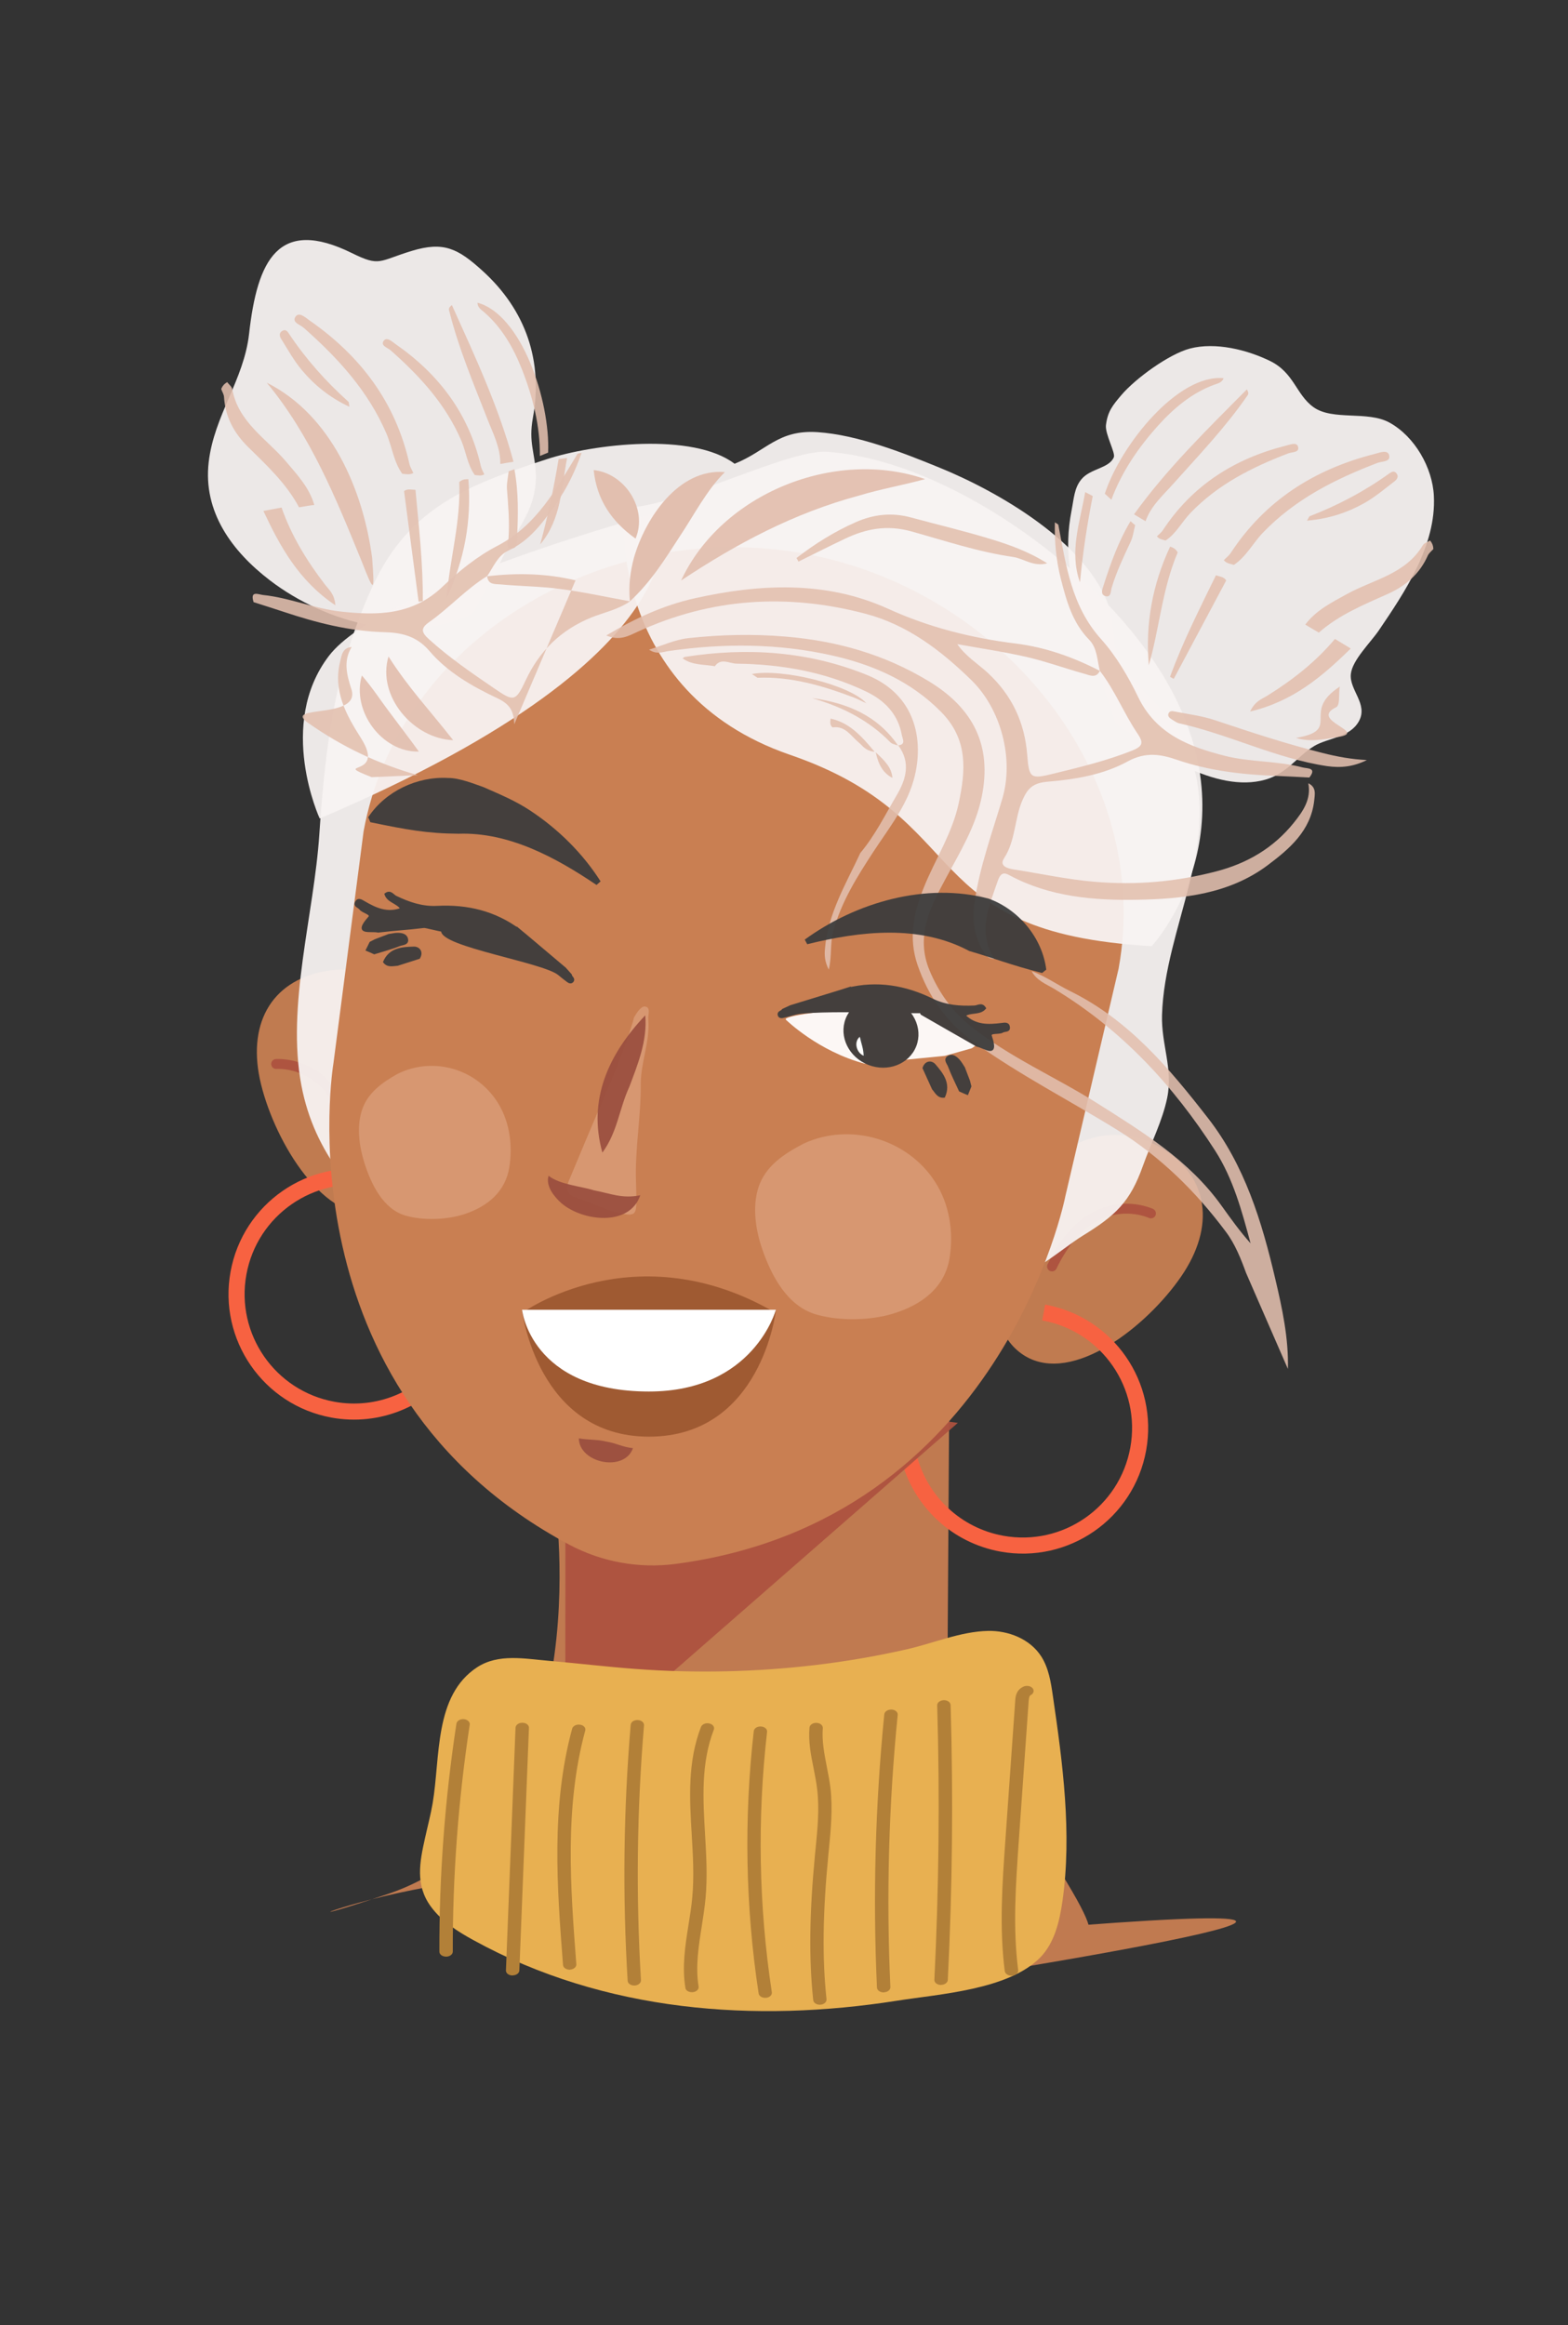 <?xml version="1.0" encoding="utf-8"?>
<!-- Generator: Adobe Illustrator 26.1.0, SVG Export Plug-In . SVG Version: 6.00 Build 0)  -->
<svg version="1.1" xmlns="http://www.w3.org/2000/svg" xmlns:xlink="http://www.w3.org/1999/xlink" x="0px" y="0px"
	 viewBox="0 0 139 206" style="enable-background:new 0 0 139 206;" xml:space="preserve">
<rect x="0" y="0" width="139" height="206" fill="#333333" stroke="none"/>
<style type="text/css">
	.st0{fill:#BAE2D7;}
	.st1{fill:#C49077;}
	.st2{opacity:0.65;}
	.st3{fill:#FFFFFF;}
	.st4{fill:#FCF9F5;}
	.st5{fill:#CAE5F7;}
	.st6{fill:#FFD1BD;}
	.st7{opacity:0.94;}
	.st8{fill:#F76241;}
	.st9{fill:#87BBD8;}
	.st10{fill:#CAEFEC;}
	.st11{fill:#537528;}
	.st12{fill:#B97474;}
	.st13{fill:#74964C;}
	.st14{fill:#9B6753;}
	.st15{opacity:0.42;fill:#AAE0E6;}
	.st16{opacity:0.39;fill:#AAE0E6;}
	.st17{opacity:0.55;}
	.st18{opacity:0.45;}
	.st19{fill:#AAE0E6;}
	.st20{opacity:0.53;}
	.st21{fill:#A86060;}
	.st22{fill:#E2A3A3;}
	.st23{fill:#D18888;}
	.st24{fill:#8C6517;}
	.st25{opacity:0.37;}
	.st26{fill:#F2C58F;}
	.st27{fill:#CD8888;}
	.st28{fill:#E2A6A6;}
	.st29{fill:#BFAE5A;}
	.st30{fill:#A39040;}
	.st31{fill:#FCDBAC;}
	.st32{fill:#EDCFB2;}
	.st33{fill:#FDE9E0;}
	.st34{fill:#A05F5F;}
	.st35{fill:#C97F52;}
	.st36{opacity:0.94;fill:#C97F52;}
	.st37{fill:#E8B051;}
	
		.st38{opacity:0.94;fill:none;stroke:#AD523F;stroke-width:0.607;stroke-linecap:round;stroke-linejoin:round;stroke-miterlimit:10;}
	.st39{opacity:0.94;fill:none;stroke:#F76241;stroke-width:0.941;stroke-miterlimit:10;}
	.st40{opacity:0.94;fill:#F7F3F2;}
	.st41{fill:#AD523F;}
	.st42{opacity:0.26;fill:#FFDECB;}
	.st43{opacity:0.94;fill:#E2BFAF;}
	.st44{opacity:0.93;fill:#E2BFAF;}
	.st45{fill:#3C3C3C;}
	.st46{fill:#3C3C3C;stroke:#3C3C3C;stroke-width:0.126;stroke-miterlimit:10;}
	.st47{fill:#9A4F3F;}
	.st48{fill:#9A562F;}
	.st49{fill:#7E4728;}
	.st50{opacity:0.94;fill:#F7F8F0;}
	.st51{fill:#E2BFAF;}
	.st52{fill:#F4B9B8;}
	.st53{fill:#F9BFBB;}
	.st54{fill:#97C6B7;}
	.st55{fill:#83B2A3;}
	.st56{fill:#B28038;}
	.st57{fill:#304482;}
	.st58{fill:#964D4D;}
	.st59{opacity:0.4;}
	.st60{fill:#D2D2F7;}
	.st61{fill:#EBEBFC;}
	.st62{fill:#F76969;}
	.st63{fill:#F99D9D;}
	.st64{fill:#FC8181;}
	.st65{fill:none;stroke:#DD4026;stroke-width:16.73;stroke-miterlimit:10;}
	
		.st66{opacity:0.94;fill:none;stroke:#AD523F;stroke-width:0.878;stroke-linecap:round;stroke-linejoin:round;stroke-miterlimit:10;}
	.st67{fill:none;stroke:#F76241;stroke-width:1.426;stroke-miterlimit:10;}
	.st68{fill:#3C3C3C;stroke:#3C3C3C;stroke-width:0.181;stroke-miterlimit:10;}
	.st69{fill:none;}
	.st70{opacity:0.89;fill:#9A562F;}
</style>
<g id="Capa_1">
</g>
<g id="window">
</g>
<g id="window2">
</g>
<g id="decoration">
</g>
<g id="Capa_6">
</g>
<g id="table_and_chair">
	<g>
		<path class="st36" d="M78.5,176.25c0,0,56.69-8.68,16.93-5.64c0,0,6.4,5.49-11.46-19.44l0.2-30.41L49.2,133.02
			c0,0,4.27,28.43-14.93,34.83c-19.21,6.4,23.77-10.32,16.02,6.52"/>
		<g class="st7">
			<g>
				<g>
					<path class="st35" d="M90.88,105.4c-3.02,4.41-4.25,12.2,0,14.75c4.25,2.54,10.82-2.66,13.84-7.07
						c3.02-4.41,2.47-8.83-1.78-11.37C98.69,99.16,93.91,100.99,90.88,105.4z"/>
				</g>
			</g>
		</g>
		<path class="st66" d="M102.03,107.51c0,0-5.31-2.5-8.77,4.7"/>
		<path class="st67" d="M80.65,129.38c1.05,3.69,4.12,6.65,8.15,7.39c5.66,1.03,11.07-2.72,12.1-8.38
			c1.03-5.66-2.72-11.07-8.38-12.1"/>
		<g class="st7">
			<g>
				<g>
					<path class="st35" d="M38.8,93.76c1.28,5.2-0.32,12.92-5.19,13.8c-4.87,0.89-9.19-6.29-10.47-11.49
						c-1.28-5.2,0.8-9.13,5.67-10.02C33.68,85.16,37.52,88.56,38.8,93.76z"/>
				</g>
			</g>
		</g>
		<path class="st66" d="M24.48,94.27c0,0,5.85-0.47,6.56,7.49"/>
		<path class="st67" d="M39.75,120.85c-2.29,3.08-6.2,4.78-10.23,4.05c-5.66-1.03-9.41-6.45-8.38-12.1s6.45-9.41,12.1-8.38"/>
		<path class="st40" d="M95.76,54.78c-0.82-3.24-1.47-5.96-0.77-9.54c0.21-1.07,0.24-2.02,0.88-2.78c0.79-0.96,2.45-0.95,2.87-1.95
			c0.16-0.38-0.79-2.06-0.7-2.84c0.15-1.22,0.59-1.75,1.37-2.67c1.25-1.47,4.22-3.63,6.08-4.12c2.26-0.59,5.06,0.11,7.09,1.1
			c2.14,1.04,2.31,2.98,3.85,4.09c1.71,1.23,4.8,0.3,6.74,1.37c2.24,1.23,3.82,3.99,3.94,6.5c0.22,4.38-2.57,8.51-4.87,11.9
			c-0.74,1.09-2.36,2.64-2.49,3.88c-0.15,1.42,1.56,2.66,0.71,4.19c-0.81,1.45-2.74,1.46-3.96,2.19c-1.48,0.89-2.39,2.43-4.33,2.98
			c-4.41,1.25-9.91-2.56-13.29-4.97L95.76,54.78z"/>
		<path class="st40" d="M44.31,49.93c1.19-2.77,3.3-4.6,3.19-7.91c-0.07-1.95-0.66-2.78-0.26-5c0.92-5.01-0.62-9.54-4.46-13.02
			c-2.19-1.99-3.45-2.63-6.28-1.77c-2.93,0.89-2.8,1.43-5.29,0.2c-6.55-3.23-8.4,0.63-9.13,7.15c-0.46,4.09-3.1,7.22-3.58,11.37
			c-0.51,4.39,2.05,7.89,5.44,10.48c4.96,3.79,12.48,5.79,18.01,2.93L44.31,49.93z"/>
		<path class="st40" d="M88.75,113.35c2.28,0.15,5.35-2.71,7.21-3.85c2.94-1.81,4.22-2.99,5.36-6.21c0.7-1.97,1.73-3.98,2.15-6.02
			c0.53-2.59-0.53-4.73-0.46-7.32c0.23-7.89,5.44-15.37,2.38-23.32c-1.23-3.2-3.59-4.69-5.59-7.26c-1.42-1.81-0.79-3.49-1.45-5.5
			c-1.87-5.74-9.87-10.32-15.05-12.43c-3.28-1.34-7.27-2.91-10.83-3.15c-3.52-0.23-4.5,1.66-7.35,2.8
			c-3.69-2.8-12.52-1.76-16.66-0.4c-6.85,2.24-12.18,4.21-15.42,11.23c-3.34,7.22-4.21,14.13-4.73,21.98
			c-0.47,7.15-2.94,15.21-1.59,22.28c1.17,6.15,4.91,9.95,9.21,13.97c3.79,3.54,7.28,4.62,12.38,5.55L88.75,113.35z"/>
		<g class="st7">
			<polygon class="st41" points="84.91,126.07 50.11,156.46 50.13,121.18 			"/>
		</g>
		<g>
			<g>
				<defs>
					<path id="XMLID_00000054961394856427550590000015549737224198623625_" d="M71.28,49.05L71.28,49.05
						c17.77,3.23,30.96,19.83,27.88,36.78l-4.72,20.16c0,0-5.61,28.78-34.58,32.58c-3.21,0.42-6.52-0.18-9.38-1.7
						C24.69,123.11,29.56,94.2,29.56,94.2l2.67-20.53C35.32,56.72,53.51,45.82,71.28,49.05z"/>
				</defs>
				<use xlink:href="#XMLID_00000054961394856427550590000015549737224198623625_"  style="overflow:visible;fill:#C97F52;"/>
				<clipPath id="XMLID_00000080885311246627735260000016680034873122076584_">
					<use xlink:href="#XMLID_00000054961394856427550590000015549737224198623625_"  style="overflow:visible;"/>
				</clipPath>
			</g>
		</g>
		<path class="st42" d="M54.22,107.31c-0.78-0.3-2.03-0.78-3.28-1.25c-0.74-0.28-0.78-0.79-0.52-1.42c0.93-2.22,1.85-4.44,2.8-6.64
			c1.05-2.46,2.1-4.92,2.89-7.48c0.04-0.13,0.05-0.28,0.11-0.4c0.24-0.41,0.61-0.99,0.97-0.94c0.53,0.08,0.24,0.73,0.28,1.13
			c0.17,1.98-0.69,3.85-0.67,5.82c0.02,2.85-0.52,5.68-0.42,8.54c0.02,0.48,0.02,0.96,0.03,1.44
			C56.43,107.78,56.35,107.85,54.22,107.31z"/>
		<path class="st40" d="M55.27,45.02c0,0-1.47,16.28,14.77,21.86c16.56,5.69,10.91,15.77,32.06,16.95c0,0,9.6-10.35,0.72-24.44
			c-5.88-9.33-19-18.61-29.47-19.36C69.82,39.78,60.43,44.84,55.27,45.02z"/>
		<path class="st40" d="M58.47,45.37c0,0,5.45,12.02-30.13,27.15c0,0-3.84-8.31,0.82-14.41C33.82,52.01,58.47,45.37,58.47,45.37z"/>
		<g class="st7">
			<path class="st44" d="M45.59,64.17c-0.06-1.15-0.34-1.76-1.51-2.31c-2.21-1.04-4.41-2.3-6-4.17c-1.17-1.37-2.52-1.64-4.06-1.68
				c-3.05-0.09-5.96-0.83-8.84-1.79c-0.9-0.3-1.8-0.58-2.7-0.87c-0.34-1.07,0.44-0.67,0.86-0.63c2.33,0.24,4.51,1.2,6.82,1.46
				c3.25,0.36,6.39,0.36,9.06-2.19c1.45-1.38,3.1-2.71,4.86-3.62c3.51-1.83,5.21-5.03,7.11-8.15c0.03-0.05,0.14-0.04,0.37-0.1
				c-0.57,1.64-1.29,3.11-2.23,4.46c-1.16,1.66-2.33,3.3-4.28,4.21c-0.93,0.43-1.31,1.45-1.86,2.25c-1.87,1.15-3.34,2.8-5.12,4.06
				c-0.79,0.55-0.75,0.91-0.03,1.55c1.8,1.63,3.78,2.98,5.77,4.34c1.73,1.18,1.89,1.21,2.79-0.71c1.22-2.61,3.12-4.47,5.82-5.57
				c1.11-0.45,2.34-0.68,3.43-1.43c-2.19-0.4-4.18-0.84-6.21-1.1c-1.74-0.23-3.52-0.24-5.27-0.4c-0.47-0.04-1.11,0.05-1.18-0.72
				c2.63-0.31,5.24-0.26,7.83,0.36"/>
			<path class="st44" d="M32.95,68.86C29.2,67.38,34.29,69,32,65.4c-1.3-2.04-2.49-4.18-1.85-6.78c0.14-0.59,0.22-1.23,1.02-1.29
				c-0.75,1.24-0.43,2.48-0.02,3.73c0.89,2.73-6.17,1.34-3.85,2.98c2.98,2.1,6.2,3.64,9.73,4.64"/>
			<path class="st44" d="M23.35,45.27c0.54-0.1,1.07-0.2,1.61-0.3c0.87,2.5,2.24,4.72,3.83,6.8c0.36,0.47,0.86,0.84,0.94,1.86
				C26.49,51.46,24.83,48.43,23.35,45.27z"/>
			<path class="st44" d="M40.71,42.71c0.23-0.21,0.51-0.27,0.81-0.25c0.29,3.67-0.34,7.17-1.93,10.51
				C39.87,49.53,40.87,46.18,40.71,42.71z"/>
			<path class="st44" d="M35.82,43.51c0.32-0.24,0.67-0.11,1.01-0.11c0.3,3.28,0.68,6.56,0.65,9.86c-0.12,0.02-0.25,0.03-0.37,0.05
				C36.67,50.04,36.25,46.78,35.82,43.51z"/>
			<path class="st44" d="M49.52,40.67c0.25-0.03,0.5-0.06,0.75-0.09c-0.51,2.63-0.5,5.43-2.38,7.65
				C48.57,45.73,49.1,43.21,49.52,40.67z"/>
			<path class="st44" d="M45.09,41.76c0.17-0.06,0.34-0.12,0.51-0.18c0.38,2.04,0.34,4.1,0.23,6.16c-0.02,0.34,0.01,0.93-0.55,0.83
				c-0.45-0.08-0.22-0.57-0.2-0.89c0.1-1.46-0.03-2.92-0.14-4.38C44.91,42.79,45.04,42.27,45.09,41.76z"/>
			<path class="st44" d="M35.66,41.98c-0.77-1.07-0.9-2.4-1.41-3.58c-1.63-3.79-4.31-6.69-7.33-9.36c-0.32-0.28-1.09-0.48-0.71-1
				c0.32-0.43,0.87,0.1,1.23,0.35c4.51,3.14,7.63,7.25,8.85,12.69c0.06,0.29,0.23,0.55,0.35,0.83C36.33,42.09,35.99,42,35.66,41.98z
				"/>
			<path class="st44" d="M26.51,44.95c-1.12-2.1-2.84-3.7-4.51-5.34c-1.25-1.23-2.03-2.66-2.14-4.43c-0.01-0.24-0.17-0.47-0.25-0.71
				c0.1-0.27,0.28-0.47,0.53-0.61c0.15,0.2,0.41,0.39,0.45,0.62c0.53,2.94,3.05,4.39,4.78,6.43c0.99,1.16,2.05,2.3,2.49,3.83
				C27.41,44.79,26.96,44.87,26.51,44.95z"/>
			<path class="st44" d="M42.09,42.09c-0.66-0.91-0.77-2.05-1.2-3.06c-1.39-3.23-3.68-5.71-6.26-7.99
				c-0.27-0.24-0.93-0.41-0.61-0.85c0.27-0.37,0.74,0.08,1.05,0.3c3.85,2.68,6.51,6.19,7.56,10.83c0.06,0.25,0.2,0.47,0.3,0.71
				C42.66,42.19,42.37,42.11,42.09,42.09z"/>
			<path class="st44" d="M44.35,41.11c0.03-1.45-0.65-2.71-1.15-4c-1.23-3.15-2.55-6.26-3.37-9.54c-0.03-0.14-0.12-0.28,0.23-0.54
				c2.06,4.57,4.16,9.06,5.46,13.88C45.13,40.97,44.74,41.04,44.35,41.11z"/>
			<path class="st44" d="M47.86,40.4c0.02-2.65-0.62-5.2-1.57-7.62c-0.74-1.89-1.76-3.72-3.35-5.1c-0.27-0.24-0.61-0.42-0.61-0.86
				c3.9,1.05,6.45,8.67,6.26,13.28C48.35,40.2,48.1,40.3,47.86,40.4z"/>
			<path class="st44" d="M30.97,36.04c-1.75-0.82-3.1-1.92-4.23-3.27c-0.7-0.84-1.24-1.82-1.82-2.75c-0.13-0.2-0.21-0.5,0.08-0.69
				c0.31-0.2,0.48,0.02,0.62,0.24c1.49,2.24,3.26,4.22,5.26,6.02C30.93,35.62,30.92,35.72,30.97,36.04z"/>
		</g>
		<g class="st7">
			<path class="st68" d="M39.19,82.45c-0.05,0.04-1.56-0.36-1.61-0.32c-1.87,0.22-2.19,0.19-4.06,0.41
				c-0.65-0.16-2.21,0.33-0.8-1.25c0.3-0.34-0.56-0.45-0.79-0.77c-0.14-0.18-0.53-0.25-0.38-0.56c0.19-0.39,0.48-0.18,0.74-0.03
				c1,0.58,2.03,1.07,3.3,0.59c-0.37-0.57-1.21-0.62-1.42-1.3c0.44-0.33,0.65,0.1,0.91,0.23c1.16,0.56,2.35,0.97,3.67,0.9
				c2.67-0.14,5.14,0.45,7.31,2.07c0,0-0.01-0.02-0.01-0.02c0.17,0.14,0.34,0.29,0.52,0.43c1.17,0.99,2.34,1.98,3.52,2.97
				c0.17,0.19,0.34,0.38,0.51,0.57c0.01,0.2,0.33,0.33,0.17,0.56c-0.12,0.17-0.3,0.12-0.44,0.01c-0.27-0.2-0.54-0.41-0.8-0.63
				C48.13,85.18,39.09,83.79,39.19,82.45z"/>
			<path class="st68" d="M34.05,85.23c0.51-1.18,1.61-1.24,2.64-1.27c0.42-0.01,0.78,0.37,0.46,0.91c-0.64,0.2-1.28,0.41-1.91,0.61
				C34.83,85.5,34.38,85.66,34.05,85.23L34.05,85.23z"/>
			<path class="st68" d="M34.49,82.84c0.25-0.03,0.5-0.1,0.74-0.1c0.34,0,0.73,0.05,0.84,0.41c0.15,0.51-0.38,0.48-0.63,0.58
				c-0.73,0.29-1.5,0.49-2.26,0.73c-0.22-0.1-0.44-0.2-0.66-0.29c0.11-0.22,0.21-0.43,0.32-0.65c0.14-0.07,0.29-0.15,0.43-0.22
				c0.39-0.15,0.78-0.3,1.18-0.45L34.49,82.84z"/>
			<g>
				<path class="st3" d="M76.44,91.95c-0.05,0.31,0.02,0.53,0.11,0.81c0.08,0.34,0.49,1.3-0.19,0.57
					C76.05,92.98,75.88,92.18,76.44,91.95L76.44,91.95z"/>
			</g>
		</g>
		<g class="st7">
			<g>
				<path class="st47" d="M56.11,128.31c-0.75,2.15-4.76,1.34-4.8-0.87c0.96,0.16,1.6,0.08,2.46,0.29
					C54.64,127.87,55.14,128.2,56.11,128.31L56.11,128.31z"/>
			</g>
		</g>
		<g class="st7">
			<g>
				<path class="st47" d="M48.63,104.17c0.95,0.78,2.86,0.93,4.01,1.29c1.46,0.28,2.52,0.77,4.12,0.44c-0.96,2.83-5.14,2.3-7,0.7
					C49.12,106.02,48.35,105.09,48.63,104.17L48.63,104.17z"/>
			</g>
			<g>
				<path class="st47" d="M57.2,89.96c0.2,2.24-0.66,4.34-1.41,6.33c-0.9,1.94-1.05,4.02-2.39,5.83
					C52.08,97.41,53.97,93.37,57.2,89.96L57.2,89.96z"/>
			</g>
		</g>
		<path class="st42" d="M44.23,97.87c0.97,1.65,1.22,3.67,0.92,5.55c-0.35,2.18-1.94,3.47-3.94,4.14c-1.56,0.52-3.66,0.6-5.24,0.15
			c-2.04-0.58-3.09-2.85-3.68-4.72c-0.45-1.43-0.68-3.16-0.21-4.61c0.5-1.55,1.79-2.46,3.14-3.22
			C38.44,93.54,42.38,94.72,44.23,97.87z"/>
		<path class="st42" d="M82.91,104.74c1.28,2.01,1.63,4.45,1.27,6.71c-0.42,2.62-2.45,4.16-5.01,4.94
			c-2.01,0.61-4.71,0.67-6.76,0.09c-2.64-0.73-4.03-3.49-4.82-5.75c-0.61-1.73-0.92-3.83-0.34-5.57c0.62-1.86,2.27-2.94,4-3.84
			C75.37,99.42,80.47,100.91,82.91,104.74z"/>
		<g class="st7">
			<path class="st51" d="M60.38,51.43c3.59-7.71,13.64-11.75,21.63-8.98c-2.06,0.56-3.99,0.89-5.86,1.46
				C70.41,45.45,65.36,48.13,60.38,51.43L60.38,51.43z"/>
		</g>
		<g class="st7">
			<path class="st44" d="M115.98,69.4c0.27,1.42-0.47,2.48-1.29,3.5c-1.8,2.24-4.14,3.6-6.89,4.31c-3.53,0.92-7.09,1.23-10.74,0.92
				c-2.42-0.2-4.78-0.72-7.16-1.09c-0.58-0.09-1.35-0.3-0.89-1c1.03-1.59,0.91-3.49,1.63-5.15c0.46-1.05,0.94-1.52,2.22-1.63
				c2.43-0.2,4.94-0.61,7.09-1.79c0.82-0.45,1.57-0.61,2.32-0.59c0.69,0.02,1.37,0.2,2.07,0.44c2.89,0.99,5.87,1.32,8.9,1.43
				c0.94,0.04,1.89,0.09,2.83,0.14c0.7-0.88-0.18-0.79-0.58-0.89c-2.26-0.6-4.64-0.46-6.9-1.03c-3.17-0.81-6.11-1.91-7.71-5.24
				c-0.87-1.8-1.95-3.63-3.27-5.1c-2.64-2.94-3.11-6.54-3.79-10.13c-0.01-0.05-0.12-0.09-0.31-0.22c-0.04,1.74,0.12,3.37,0.52,4.96
				c0.5,1.96,1.02,3.91,2.52,5.44c0.72,0.73,0.71,1.81,0.95,2.76c1.35,1.73,2.14,3.8,3.37,5.6c0.26,0.39,0.36,0.66,0.29,0.88
				c-0.08,0.23-0.34,0.4-0.81,0.59c-2.25,0.89-4.59,1.46-6.93,2.03c-2.04,0.5-2.2,0.46-2.36-1.65c-0.22-2.87-1.35-5.28-3.49-7.27
				c-0.88-0.81-1.96-1.46-2.71-2.55c2.19,0.4,4.21,0.69,6.2,1.15c1.71,0.4,3.38,1.01,5.08,1.48c0.45,0.12,1.02,0.44,1.36-0.26
				c-2.35-1.21-4.81-2.09-7.45-2.42c-3.93-0.49-7.67-1.42-11.34-3.09c-5.49-2.49-11.34-2.21-17.13-0.92
				c-2.73,0.61-5.26,1.76-7.83,3.29c1.15,0.52,1.98,0.04,2.74-0.31c6.54-3.02,13.3-3.43,20.2-1.62c3.72,0.97,6.69,3.23,9.42,5.89
				c2.65,2.59,3.78,6.98,2.75,10.48c-0.9,3.05-2.02,6.05-2.47,9.22c-0.21,1.5-0.06,2.92,0.73,4.23c0.19,0.31,0.32,0.72,1.02,0.78
				c-1.51-2.45-0.47-4.64,0.31-6.92c0.28-0.82,0.62-0.73,1.08-0.48c3.55,1.9,7.46,2.22,11.31,2.15c4.03-0.07,8.14-0.51,11.55-3.07
				c1.93-1.45,3.8-3.04,4.11-5.7C116.56,70.37,116.71,69.75,115.98,69.4z"/>
			<path class="st44" d="M70.78,49.76c1.36-0.67,2.72-1.36,4.09-2.01c1.9-0.91,3.76-1.27,5.95-0.66c2.97,0.83,5.93,1.82,9,2.26
				c0.95,0.14,1.78,0.89,3.01,0.56c-1.68-1.06-3.39-1.66-5.11-2.18c-2.3-0.7-4.64-1.25-6.96-1.88c-1.69-0.46-3.3-0.29-4.91,0.42
				c-1.9,0.84-3.62,1.92-5.24,3.17C70.68,49.55,70.73,49.66,70.78,49.76z"/>
			<path class="st44" d="M121.17,67.34c-1.34-0.06-2.64-0.3-3.91-0.62c-3.25-0.81-6.42-1.86-9.59-2.92
				c-1.14-0.38-2.35-0.52-3.53-0.76c-0.2-0.04-0.46-0.08-0.56,0.18c-0.09,0.24,0.1,0.4,0.28,0.51c0.22,0.13,0.44,0.31,0.68,0.36
				c4.45,0.99,8.56,3.11,13.1,3.79C118.89,68.06,120.02,67.92,121.17,67.34z"/>
			<path class="st44" d="M119.74,57.46c-0.47-0.28-0.93-0.57-1.4-0.85c-1.7,2.03-3.75,3.63-5.98,5.02c-0.5,0.31-1.1,0.48-1.54,1.41
				C114.63,62.15,117.25,59.9,119.74,57.46z"/>
			<path class="st44" d="M118.78,60.83C118.55,60.69,119.02,60.98,118.78,60.83c-3.54,2.28,0.27,3.84-3.89,4.55
				c1.28,0.4,2.51,0.11,3.73-0.08c2.75-0.44-2.65-1.45-0.17-2.64C118.84,62.47,118.64,61.29,118.78,60.83z"/>
			<path class="st44" d="M104.4,48.95c-0.14-0.28-0.38-0.43-0.67-0.52c-1.56,3.33-2.21,6.83-1.89,10.52
				C102.79,55.64,103.03,52.15,104.4,48.95z"/>
			<path class="st44" d="M108.7,51.43c-0.21-0.34-0.59-0.34-0.91-0.46c-1.44,2.96-2.94,5.9-4.07,9c0.11,0.06,0.22,0.12,0.33,0.18
				C105.6,57.24,107.15,54.33,108.7,51.43z"/>
			<path class="st44" d="M96.87,43.95c-0.22-0.12-0.45-0.23-0.67-0.35c-0.45,2.64-1.44,5.26-0.46,8
				C95.98,49.02,96.37,46.47,96.87,43.95z"/>
			<path class="st44" d="M100.63,46.53c-0.14-0.12-0.28-0.23-0.41-0.35c-1.07,1.78-1.76,3.72-2.39,5.68
				c-0.1,0.32-0.34,0.86,0.22,0.97c0.45,0.08,0.41-0.45,0.5-0.76c0.42-1.41,1.05-2.72,1.67-4.05
				C100.44,47.56,100.5,47.03,100.63,46.53z"/>
			<path class="st44" d="M109.38,50.05c1.1-0.73,1.69-1.93,2.58-2.86c2.86-2.97,6.39-4.74,10.16-6.18c0.4-0.15,1.19-0.07,1.02-0.69
				c-0.15-0.51-0.85-0.21-1.28-0.1c-5.32,1.35-9.69,4.1-12.75,8.76c-0.16,0.25-0.41,0.43-0.62,0.65
				C108.71,49.92,109.06,49.95,109.38,50.05z"/>
			<path class="st44" d="M76.27,75.57c-1.28,2.75-2.88,5.38-3.14,8.5c-0.05,0.56-0.03,1.12,0.34,1.84c0.29-1.23,0.1-2.3,0.39-3.36
				c0.71-2.64,2.12-4.87,3.57-7.09c1.22-1.86,2.63-3.65,3.37-5.73c1.17-3.32,0.84-7.97-3.93-9.92c-5.19-2.11-10.62-2.47-16.14-1.61
				c-0.08,0.01-0.15,0.09-0.22,0.13c0.86,0.63,1.89,0.52,2.86,0.7c0.54-0.78,1.31-0.23,1.92-0.23c3.98,0.05,7.86,0.73,11.49,2.47
				c1.65,0.79,2.84,2.01,3.17,3.88c0.05,0.29,0.39,0.82-0.32,0.89l0,0c1.12,1.51,0.7,3-0.14,4.42
				C78.46,72.21,77.57,74.02,76.27,75.57z"/>
			<path class="st44" d="M67.15,60.05c2.99-0.12,5.79,0.71,8.54,1.75c0.31,0.12,0.61,0.28,1.11,0.51c-1.48-1.65-7.5-3.1-10.15-2.59
				C66.82,59.83,66.98,59.94,67.15,60.05z"/>
			<path class="st44" d="M73.81,64.45c1.12-0.17,1.62,0.76,2.31,1.33c0.35,0.29,0.57,0.73,1.41,0.83c-1.2-1.45-2.25-2.58-3.9-2.94
				C73.59,63.96,73.55,64.24,73.81,64.45z"/>
			<path class="st44" d="M79.61,66.06c-1.84-2.69-4.56-3.79-7.64-4.21c2.62,0.75,5,1.92,6.94,3.9
				C79.07,65.93,79.37,65.96,79.61,66.06C79.61,66.06,79.61,66.06,79.61,66.06z"/>
			<path class="st44" d="M79.11,68.89c-0.09-0.88-0.63-1.45-1.48-2.23c0.26,1.16,0.67,1.82,1.45,2.25L79.11,68.89z"/>
			<path class="st44" d="M116.91,56.05c1.79-1.57,3.96-2.47,6.1-3.42c1.6-0.71,2.84-1.78,3.56-3.4c0.1-0.22,0.32-0.39,0.49-0.58
				c0-0.29-0.1-0.54-0.29-0.76c-0.22,0.14-0.52,0.22-0.64,0.42c-1.53,2.57-4.4,3.04-6.74,4.33c-1.34,0.74-2.73,1.43-3.68,2.7
				C116.11,55.58,116.51,55.82,116.91,56.05z"/>
			<path class="st44" d="M103.33,47.89c0.94-0.62,1.44-1.65,2.2-2.44c2.44-2.54,5.46-4.05,8.67-5.28c0.34-0.13,1.02-0.06,0.87-0.59
				c-0.12-0.44-0.72-0.18-1.09-0.09c-4.55,1.15-8.27,3.5-10.89,7.48c-0.14,0.21-0.35,0.37-0.53,0.55
				C102.76,47.78,103.05,47.81,103.33,47.89z"/>
			<path class="st44" d="M101.55,46.18c0.48-1.37,1.56-2.3,2.48-3.34c2.25-2.51,4.59-4.96,6.52-7.75c0.08-0.12,0.21-0.21-0.02-0.59
				c-3.53,3.56-7.08,7.02-10,11.07C100.87,45.78,101.21,45.98,101.55,46.18z"/>
			<path class="st44" d="M98.52,44.28c0.92-2.49,2.41-4.65,4.15-6.58c1.36-1.51,2.95-2.86,4.93-3.6c0.34-0.13,0.72-0.18,0.87-0.59
				c-4.02-0.39-9.08,5.84-10.53,10.23C98.13,43.92,98.32,44.1,98.52,44.28z"/>
			<path class="st44" d="M115.86,46.13c1.93-0.16,3.58-0.71,5.11-1.57c0.95-0.54,1.8-1.26,2.67-1.93c0.19-0.15,0.37-0.39,0.17-0.67
				c-0.22-0.3-0.45-0.15-0.67,0c-2.18,1.57-4.54,2.81-7.04,3.78C116.05,45.76,116.03,45.86,115.86,46.13z"/>
			<path class="st44" d="M114.17,121.29c0.07-2.71-0.5-5.35-1.12-7.98c-1.19-5.08-2.7-10.05-5.96-14.24
				c-3.43-4.41-7-8.68-12.19-11.24c-1.16-0.57-2.23-1.34-3.46-1.79l0.01-0.01c0.42,0.84,1.29,1.16,2.01,1.59
				c5.95,3.59,10.54,8.54,14.26,14.33c1.6,2.49,2.37,5.35,3.14,8.21c-0.95-1.06-1.77-2.21-2.58-3.34c-2.88-4.02-6.95-6.5-11.01-9.07
				c-3.72-2.35-7.81-4.08-11.25-6.86c-1.62-1.31-2.8-2.95-3.61-4.89c-1.28-3.04,0.06-5.62,1.43-8.17c1.26-2.33,2.66-4.61,3.19-7.24
				c0.92-4.52-0.73-7.83-4.71-10.24c-3.93-2.38-8.14-3.57-12.71-3.95c-2.9-0.24-5.73-0.17-8.59,0.14c-1.17,0.13-2.22,0.63-3.48,1.02
				c0.69,0.47,1.24,0.19,1.75,0.12c4.87-0.7,9.74-0.68,14.54,0.41c3.59,0.82,6.89,2.25,9.59,4.98c2.42,2.45,2.19,5.19,1.56,8.13
				c-0.58,2.68-2.09,4.95-3.09,7.44c-0.89,2.21-1.38,4.44-0.55,6.86c0.97,2.81,2.58,5.09,4.98,6.82c4.04,2.91,8.48,5.17,12.7,7.78
				c3.85,2.38,6.98,5.46,9.66,9.05c0.81,1.08,1.32,2.37,1.78,3.63"/>
		</g>
		<g>
			<g>
				<g>
					<path class="st37" d="M37.67,162.89c0.23-1.05,0.51-2.1,0.68-3.1c0.7-4.13,0.11-9.56,3.95-12.07c1.89-1.23,4.2-0.75,6.36-0.57
						c2.55,0.22,5.1,0.53,7.66,0.72c5.35,0.4,10.72,0.28,16-0.35c2.7-0.32,5.37-0.78,8.02-1.38c2.38-0.53,4.79-1.59,7.26-1.64
						c1.77-0.03,3.7,0.69,4.71,2.27c0.65,1.02,0.85,2.27,1.02,3.46c0.89,6.05,1.7,12.21,0.86,18.18c-0.26,1.84-0.72,3.74-1.97,5.02
						c-2.82,2.88-8.95,3.24-12.73,3.84c-12.49,1.96-25.84,1.04-37.5-5.36c-1.41-0.77-2.82-1.66-3.79-2.98
						C36.79,167.02,37.21,164.96,37.67,162.89z"/>
				</g>
				<g>
					<g>
						<path class="st56" d="M89.72,175.05c0,0,0.01,0,0.01,0c0.33-0.03,0.56-0.25,0.53-0.49c-0.49-3.78-0.21-7.65,0.05-11.39
							l0.88-12.47c0.03-0.36,0.1-0.47,0.16-0.5c0.28-0.13,0.36-0.41,0.19-0.62c-0.17-0.21-0.54-0.27-0.82-0.14
							c-0.66,0.31-0.7,0.92-0.72,1.21l-0.88,12.47c-0.27,3.78-0.54,7.68-0.05,11.52C89.11,174.9,89.4,175.07,89.72,175.05z"/>
					</g>
					<g>
						<path class="st56" d="M83.47,175.86c0.3-0.02,0.53-0.2,0.55-0.43c0.41-8.08,0.49-16.28,0.25-24.36
							c-0.01-0.25-0.28-0.44-0.61-0.43c-0.32,0.01-0.59,0.21-0.58,0.46c0.24,8.07,0.15,16.24-0.25,24.31
							c-0.01,0.25,0.24,0.45,0.57,0.46C83.43,175.87,83.45,175.87,83.47,175.86z"/>
					</g>
					<g>
						<path class="st56" d="M78.38,176.52c0.32-0.02,0.56-0.22,0.55-0.46c-0.37-8-0.15-16.12,0.65-24.12
							c0.02-0.25-0.22-0.46-0.55-0.47c-0.33-0.01-0.61,0.17-0.64,0.42c-0.8,8.03-1.02,16.18-0.65,24.21
							c0.01,0.25,0.29,0.44,0.61,0.43C78.36,176.53,78.37,176.53,78.38,176.52z"/>
					</g>
					<g>
						<path class="st56" d="M72.72,177.62L72.72,177.62c0.33-0.02,0.57-0.24,0.55-0.48c-0.39-3.66-0.34-7.6,0.16-12.79l0.05-0.49
							c0.17-1.77,0.35-3.61,0.14-5.42c-0.07-0.62-0.2-1.25-0.32-1.87c-0.23-1.19-0.45-2.31-0.36-3.45c0.02-0.25-0.23-0.46-0.55-0.47
							c-0.32-0.02-0.61,0.17-0.63,0.42c-0.11,1.24,0.13,2.46,0.37,3.64c0.12,0.61,0.24,1.21,0.31,1.82
							c0.21,1.74,0.03,3.53-0.14,5.27l-0.05,0.49c-0.5,5.23-0.55,9.22-0.16,12.92C72.11,177.46,72.4,177.64,72.72,177.62z"/>
					</g>
					<g>
						<path class="st56" d="M67.88,177.01c0.01,0,0.01,0,0.02,0c0.33-0.03,0.56-0.25,0.52-0.5c-1.16-7.63-1.3-15.39-0.42-23.06
							c0.03-0.25-0.21-0.46-0.54-0.48c-0.33-0.02-0.61,0.16-0.64,0.41c-0.88,7.73-0.74,15.55,0.43,23.24
							C67.28,176.86,67.57,177.03,67.88,177.01z"/>
					</g>
					<g>
						<path class="st56" d="M61.38,176.51c0.01,0,0.02,0,0.03,0c0.33-0.03,0.56-0.26,0.52-0.5c-0.29-1.75,0-3.58,0.28-5.34
							c0.13-0.83,0.26-1.68,0.34-2.53c0.17-1.88,0.06-3.8-0.05-5.65c-0.18-3.08-0.37-6.27,0.78-9.24c0.09-0.24-0.09-0.48-0.4-0.55
							c-0.32-0.07-0.64,0.07-0.74,0.31c-1.2,3.11-1.01,6.37-0.82,9.53c0.11,1.83,0.22,3.72,0.05,5.55
							c-0.07,0.83-0.21,1.67-0.34,2.49c-0.29,1.82-0.58,3.69-0.27,5.55C60.78,176.36,61.07,176.53,61.38,176.51z"/>
					</g>
					<g>
						<path class="st56" d="M56.27,175.92c0.32-0.02,0.56-0.23,0.55-0.47c-0.45-7.49-0.36-15.09,0.27-22.58
							c0.02-0.25-0.23-0.46-0.55-0.47c-0.33-0.02-0.61,0.17-0.63,0.42c-0.64,7.53-0.73,15.15-0.27,22.68
							c0.01,0.25,0.29,0.43,0.62,0.42C56.26,175.92,56.27,175.92,56.27,175.92z"/>
					</g>
					<g>
						<path class="st56" d="M50.54,174.51c0.32-0.02,0.56-0.23,0.55-0.47c-0.52-6.83-1.06-13.89,0.79-20.71
							c0.07-0.24-0.14-0.48-0.46-0.52c-0.32-0.05-0.63,0.11-0.7,0.35c-1.88,6.93-1.34,14.05-0.81,20.94
							c0.02,0.25,0.3,0.43,0.63,0.42C50.53,174.51,50.54,174.51,50.54,174.51z"/>
					</g>
					<g>
						<path class="st56" d="M45.49,175.02c0.3-0.02,0.54-0.2,0.55-0.43l0.85-21.5c0.01-0.25-0.25-0.45-0.58-0.45
							c-0.32-0.01-0.6,0.19-0.61,0.44l-0.85,21.5c-0.01,0.25,0.25,0.45,0.58,0.45C45.45,175.02,45.47,175.02,45.49,175.02z"/>
					</g>
					<g>
						<path class="st56" d="M39.59,173.36c0.31-0.02,0.55-0.21,0.55-0.45c-0.02-6.69,0.49-13.45,1.5-20.1
							c0.04-0.24-0.2-0.46-0.52-0.49c-0.32-0.03-0.62,0.15-0.66,0.4c-1.02,6.69-1.53,13.48-1.51,20.2c0,0.25,0.27,0.44,0.59,0.44
							C39.56,173.36,39.58,173.36,39.59,173.36z"/>
					</g>
				</g>
			</g>
		</g>
		<g>
			<path class="st51" d="M64.26,41.83c-1.59,1.55-2.8,3.91-3.99,5.68c-1.33,2.05-2.55,4.03-4.43,5.77
				c-0.14-1.35,0.03-2.64,0.36-3.87C57.2,45.93,60.15,41.47,64.26,41.83L64.26,41.83z"/>
		</g>
		<g>
			<path class="st51" d="M56.34,47.72c-2.12-1.51-3.44-3.44-3.71-6.07C55.41,41.94,57.45,45.11,56.34,47.72L56.34,47.72z"/>
		</g>
		<g class="st7">
			<path class="st51" d="M40.17,65.58c-3.52-0.12-6.78-3.91-5.73-7.41C36.25,61,38.03,62.85,40.17,65.58L40.17,65.58z"/>
		</g>
		<g class="st7">
			<path class="st51" d="M37.13,66.59c-3.29,0.08-5.98-3.62-5.05-6.74c1,1.16,1.66,2.22,2.54,3.37
				C35.41,64.29,36.33,65.47,37.13,66.59L37.13,66.59z"/>
		</g>
		<g class="st7">
			<path class="st51" d="M23.65,33.91c5.7,2.85,8.54,9.49,9.34,15.53c0.22,3.09,0.2,3.17-0.95,0.24
				C29.77,44.12,27.52,38.58,23.65,33.91L23.65,33.91z"/>
		</g>
		<g class="st7">
			<path class="st3" d="M76.68,94.25c-4.15-1.09-7.01-3.9-7.01-3.9c-0.63-0.54,12-1.98,14.5,0.04c0.66,0.54,3.77,1.4,1.97,2.49
				l-2.38,0.67L76.68,94.25z"/>
			<path class="st68" d="M81.6,89.67c0.03,0.06,0.07,0.11,0.1,0.17c1.64,0.94,3.27,1.88,4.91,2.81c0.66,0.11,1.91,1.17,1.23-0.84
				c-0.14-0.43,0.69-0.2,1.03-0.4c0.2-0.12,0.59-0.02,0.57-0.36c-0.02-0.43-0.37-0.36-0.67-0.32c-1.15,0.14-2.29,0.19-3.27-0.76
				c0.56-0.38,1.36-0.09,1.82-0.64c-0.28-0.47-0.64-0.16-0.93-0.15c-1.29,0.06-2.54-0.03-3.73-0.61c-2.4-1.18-4.9-1.61-7.54-0.96
				c0,0,0.01-0.01,0.01-0.01c-0.21,0.07-0.43,0.13-0.64,0.2c-1.47,0.45-2.93,0.9-4.4,1.35c-0.23,0.11-0.46,0.21-0.69,0.32
				c-0.09,0.18-0.43,0.17-0.37,0.45c0.04,0.2,0.23,0.23,0.4,0.18c0.33-0.08,0.66-0.17,0.99-0.26C72.14,89.35,81.56,89.76,81.6,89.67
				z"/>
			<path class="st68" d="M83.69,97.17c0.53-1.17-0.16-2.03-0.83-2.81c-0.27-0.32-0.79-0.33-0.99,0.27c0.28,0.61,0.55,1.22,0.83,1.83
				C82.97,96.77,83.15,97.22,83.69,97.17L83.69,97.17z"/>
			<path class="st68" d="M85.43,94.57c-0.14-0.21-0.26-0.43-0.43-0.62c-0.23-0.25-0.53-0.51-0.87-0.35
				c-0.48,0.23-0.1,0.61-0.01,0.86c0.28,0.74,0.64,1.45,0.97,2.17c0.22,0.1,0.44,0.2,0.66,0.29c0.09-0.22,0.18-0.45,0.27-0.67
				c-0.04-0.16-0.08-0.31-0.12-0.47c-0.15-0.39-0.3-0.78-0.45-1.18L85.43,94.57z"/>
			
				<ellipse transform="matrix(0.364 -0.931 0.931 0.364 -35.452 130.926)" class="st68" cx="78.12" cy="91.42" rx="3" ry="3.27"/>
		</g>
		<g>
			<path class="st3" d="M76.22,91.86c0.14,0.67,0.31,0.99,0.34,1.68C75.94,93.29,75.65,92.33,76.22,91.86L76.22,91.86z"/>
		</g>
		<g class="st7">
			<path class="st45" d="M52.88,78.41c-3.63-2.45-7.77-4.69-12.23-4.54c-2.8-0.02-4.61-0.36-7.82-1.02c0,0-0.19-0.44-0.19-0.44
				c1.52-2.3,4.35-3.64,7.09-3.48c0.96-0.01,2.23,0.49,3.13,0.81c1.43,0.63,2.86,1.22,4.16,2.09c2.48,1.64,4.64,3.78,6.22,6.26
				C53.24,78.1,52.88,78.41,52.88,78.41L52.88,78.41z"/>
		</g>
		<g class="st7">
			<path class="st45" d="M71.34,83.25c4.55-3.31,10.75-5.1,16.3-3.63c2.66,0.96,4.76,3.47,5.11,6.29c0,0-0.37,0.3-0.37,0.3
				c-2.8-0.71-4.25-1.31-6.46-1.95c-4.41-2.36-9.63-1.77-14.36-0.6C71.56,83.67,71.34,83.25,71.34,83.25L71.34,83.25z"/>
		</g>
		<g>
			<path class="st70" d="M68.78,116.12c0,0-1.28,11.17-11.25,11.17c-9.89,0-11.25-11.17-11.25-11.17H68.78z"/>
			<path class="st70" d="M46.27,116.33c0,0,10.04-7.28,22.5,0C68.78,116.33,56.44,122.06,46.27,116.33z"/>
			<path class="st3" d="M68.78,116.05h-22.5c0,0,0.76,7.24,11.25,7.24C66.82,123.29,68.78,116.05,68.78,116.05z"/>
		</g>
	</g>
</g>
</svg>
